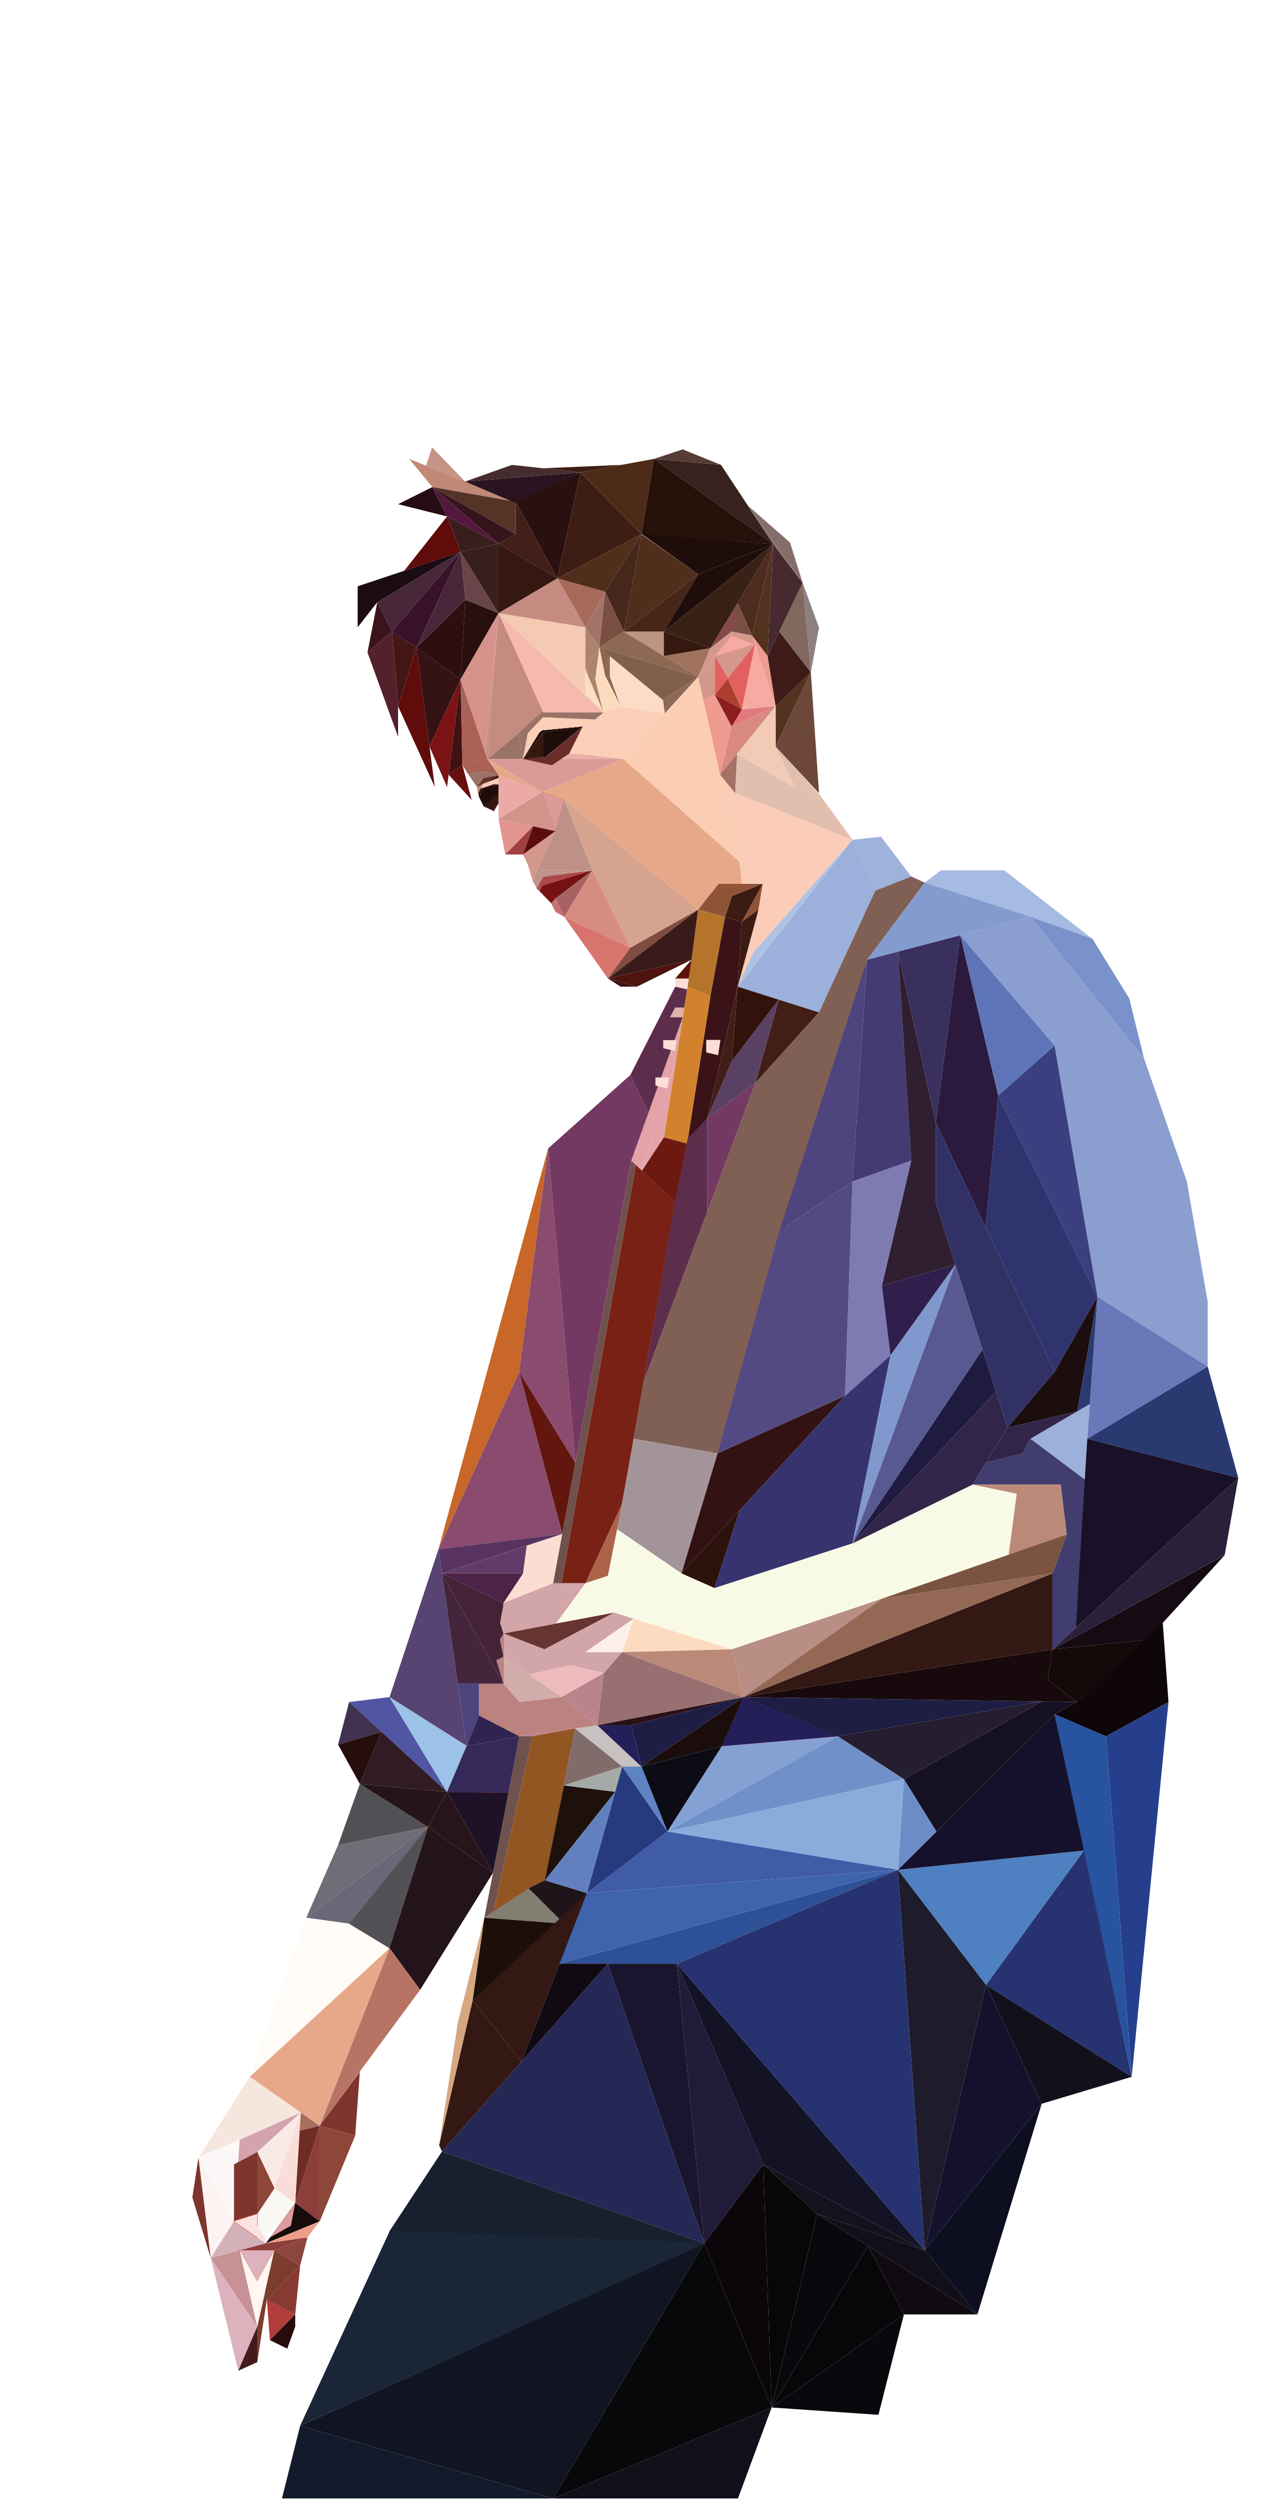 <?xml version="1.0" encoding="utf-8"?>
<!-- Generator: Adobe Illustrator 16.0.0, SVG Export Plug-In . SVG Version: 6.00 Build 0)  -->
<!DOCTYPE svg PUBLIC "-//W3C//DTD SVG 1.1//EN" "http://www.w3.org/Graphics/SVG/1.1/DTD/svg11.dtd">
<svg version="1.1" id="Guitarist" xmlns="http://www.w3.org/2000/svg" xmlns:xlink="http://www.w3.org/1999/xlink" x="0px" y="0px"
	 width="1568.79px" height="3061.42px" viewBox="0 0 1568.79 3061.42" enable-background="new 0 0 1568.79 3061.42"
	 xml:space="preserve">
<path fill="none" stroke="#301F31" stroke-miterlimit="10" d="M1568.79,3061.42"/>
<path fill="none" stroke="#301F31" stroke-miterlimit="10" d="M1568.79,3061.42"/>
<path fill="none" stroke="#301F31" stroke-miterlimit="10" d="M-119.771,3061.42"/>
<polygon fill="#5F0C0B" points="532.529,963.955 487.53,864.959 510.03,792.963 "/>
<path fill="none" stroke="#EE3D24" stroke-miterlimit="10" d="M487.53,864.959"/>
<polygon fill="#431715" points="487.53,864.959 480.032,773.464 510.03,792.963 "/>
<polygon fill="#54202C" points="487.53,864.959 487.53,902.458 450.033,798.963 480.032,773.464 "/>
<polygon fill="#3C131B" points="450.033,798.963 462.033,737.466 480.032,773.464 "/>
<polygon fill="#482738" points="462.033,737.466 564.027,675.969 480.032,773.464 "/>
<polygon fill="#39112B" points="564.027,675.969 510.03,792.963 480.032,773.464 "/>
<polygon fill="#1B0B13" points="564.027,675.969 438.034,717.967 438.034,768.214 462.033,737.466 "/>
<polygon fill="#5F0C0B" points="564.027,675.969 495.03,698.968 547.528,632.471 "/>
<polygon fill="#381E1D" points="564.027,675.969 610.525,665.72 547.528,632.471 "/>
<polygon fill="#260D13" points="547.528,632.471 487.53,617.472 529.529,596.473 "/>
<polygon fill="#C18878" points="529.529,596.473 501.03,561.975 631.524,614.472 "/>
<polygon fill="#54183E" points="529.529,596.473 547.528,632.471 610.525,665.72 "/>
<polygon fill="#553327" points="529.529,596.473 631.524,654.22 631.524,614.472 "/>
<polygon fill="#35151B" points="631.524,654.22 610.525,665.72 529.529,596.473 "/>
<polygon fill="#351314" points="510.03,792.963 564.027,831.961 526,914.329 "/>
<polygon fill="#7B1315" points="526,914.329 547.528,963.955 564.027,831.961 "/>
<polygon fill="#401211" points="549.421,948.816 566.277,936.956 564.027,831.961 "/>
<polygon fill="#2C0F0E" points="564.027,831.961 570.027,734.466 510.03,792.963 "/>
<polygon fill="#482738" points="570.027,734.466 564.027,675.969 510.03,792.963 "/>
<polygon fill="#2A0F0F" points="570.027,734.466 610.525,750.965 564.027,831.961 "/>
<polygon fill="#2A1420" points="569.63,589.688 711.021,578.475 631.127,615.936 "/>
<polygon fill="#2A110F" points="711.021,578.475 682.521,708.342 631.524,614.472 "/>
<polygon fill="#421F19" points="610.525,665.72 631.524,654.22 631.524,614.472 682.521,708.342 "/>
<polygon fill="#694549" points="610.525,750.965 564.027,675.969 570.027,734.466 "/>
<polygon fill="#381E1D" points="610.525,665.72 610.525,750.965 564.027,675.969 "/>
<polygon fill="#351811" points="610.525,750.965 682.521,708.342 610.525,665.72 "/>
<polygon fill="#3E1D15" points="682.521,708.342 785.521,654.22 711.021,578.475 "/>
<polygon fill="#4D2B18" points="711.021,578.475 801.015,561.975 785.521,654.22 "/>
<polygon fill="#502E1B" points="682.521,708.342 741.019,724.716 785.521,654.22 "/>
<polygon fill="#A66A58" points="682.521,708.342 717.021,768.214 741.019,724.716 "/>
<path fill="none" stroke="#EE3D24" stroke-miterlimit="10" d="M717.021,768.214"/>
<path fill="none" stroke="#EE3D24" stroke-miterlimit="10" d="M734.021,792.963"/>
<polygon fill="#AC836C" points="729.02,831.961 734.021,792.963 716.842,819.391 "/>
<polygon fill="#FDDDC3" points="716.729,851.405 716.842,819.391 738.993,872.46 "/>
<polygon fill="#AC836C" points="716.842,819.391 738.993,872.46 729.02,831.961 "/>
<polygon fill="#8D6853" points="734.021,792.963 741.019,827.336 759.993,864.959 747.007,828.961 747.007,803.336 "/>
<polygon fill="#A27468" points="734.021,792.963 741.019,724.716 717.021,768.214 "/>
<polygon fill="#F4CAB3" points="610.525,750.965 717.021,768.214 716.729,851.405 "/>
<polygon fill="#FDDCBE" points="738.993,872.46 759.993,864.959 741.019,827.336 734.021,792.963 729.02,831.961 "/>
<polygon fill="#FDDBC6" points="759.993,864.959 814.208,873.646 811.993,857.336 747.007,803.336 747.007,828.961 "/>
<polygon fill="#AC836C" points="716.842,819.391 717.021,768.214 734.021,792.963 "/>
<path fill="none" stroke="#EE3D24" stroke-miterlimit="10" d="M738.993,872.46"/>
<polygon fill="#825F4C" points="734.021,792.963 811.993,857.336 854.993,828.961 "/>
<polygon fill="#45271C" points="741.019,724.716 763.993,773.464 785.521,654.22 "/>
<polygon fill="#38221D" points="801.015,561.975 882.993,569.336 946.993,666.336 "/>
<polygon fill="#573D35" points="801.015,561.975 835.993,550.336 882.993,569.336 "/>
<polygon fill="#452C2F" points="569.63,589.688 626.993,569.336 711.021,578.475 "/>
<polygon fill="#3E1D15" points="711.021,578.475 665.194,573.491 760.865,569.336 "/>
<polygon fill="#26110B" points="785.521,654.22 946.993,666.336 801.015,561.975 "/>
<polygon fill="#856E6A" points="916.444,619.714 967.555,664.433 982.993,713.842 "/>
<polygon fill="#1F0D0B" points="946.993,666.336 854.993,703.336 785.521,653.686 "/>
<polygon fill="#502E1B" points="854.993,703.336 763.993,773.464 785.521,654.22 "/>
<polygon fill="#794F43" points="734.021,792.963 763.993,773.464 741.019,724.716 "/>
<polygon fill="#8D6853" points="763.993,773.464 854.993,828.961 734.021,792.963 "/>
<polygon fill="#A1725C" points="854.993,828.961 869.993,793.713 812.976,803.336 "/>
<polygon fill="#8D6853" points="811.993,857.336 814.208,873.646 854.993,828.961 "/>
<polygon fill="#B99582" points="812.976,803.336 812.976,773.464 763.993,773.464 "/>
<polygon fill="#35180F" points="812.976,773.464 869.993,793.713 812.976,803.336 "/>
<polygon fill="#472617" points="812.976,773.464 854.993,703.336 763.993,773.464 "/>
<polygon fill="#1F0D0B" points="812.976,773.464 946.993,666.336 854.993,703.336 "/>
<polygon fill="#392115" points="869.993,793.713 946.993,666.336 812.976,773.464 "/>
<polygon fill="#844948" points="869.993,793.713 895.993,773.464 905.808,734.466 "/>
<polygon fill="#4D2B1F" points="946.993,666.336 920.993,778.336 903.429,738.4 "/>
<polygon fill="#794E45" points="895.993,773.464 920.993,778.336 903.429,738.4 "/>
<polygon fill="#53321F" points="920.993,778.336 939.993,803.336 946.993,666.336 "/>
<path fill="none" stroke="#EE3D24" stroke-miterlimit="10" d="M982.993,713.842"/>
<polygon fill="#472A2F" points="939.993,803.336 982.993,713.842 946.993,666.336 "/>
<polygon fill="#3E1B19" points="939.993,803.336 949.87,864.959 992.993,823.336 954.347,773.464 "/>
<path fill="none" stroke="#EE3D24" stroke-miterlimit="10" d="M973.67,963.955"/>
<path fill="none" stroke="#EE3D24" stroke-miterlimit="10" d="M949.87,914.329"/>
<path fill="none" stroke="#EE3D24" stroke-miterlimit="10" d="M1002.993,971.336"/>
<polygon fill="#53321F" points="992.993,823.336 949.87,864.959 949.87,914.329 "/>
<polygon fill="#82685D" points="992.993,823.336 954.347,773.464 982.993,713.842 "/>
<polygon fill="none" points="982.993,713.842 998.326,758.368 992.993,823.336 "/>
<polygon fill="#C49488" points="521.788,570.325 529.132,547.802 569.63,589.688 "/>
<polygon fill="#8D8082" points="982.993,713.842 1002.993,768.589 992.993,823.336 "/>
<polygon fill="#68100D" points="549.421,948.816 577.66,979.669 566.277,936.956 "/>
<polygon fill="#AA6156" points="566.277,936.956 597.026,929.454 564.027,831.961 "/>
<polygon fill="#D6938B" points="564.027,831.961 610.525,750.965 594.896,923.162 "/>
<polygon fill="#F5BAAD" points="663.208,872.46 738.993,872.46 610.525,750.965 "/>
<polygon fill="#C58B81" points="610.525,750.965 682.521,708.342 717.021,768.214 "/>
<polygon fill="#4F1611" points="590.585,965.037 610.525,960.576 604.302,960.296 "/>
<polygon fill="#AA6156" points="610.491,949.162 597.026,929.454 565.66,936.956 "/>
<path fill="none" stroke="#C92827" stroke-miterlimit="10" d="M598.337,929.454"/>
<polygon fill="#997466" points="597.026,929.454 640.524,929.454 634.698,897.958 "/>
<polygon fill="#C58B81" points="597.026,929.454 665.194,872.46 610.525,750.965 "/>
<polygon fill="#FBCEB4" points="854.993,828.961 905.808,1055.449 763.271,929.454 "/>
<polygon fill="#35180F" points="665.194,897.336 665.194,929.454 640.524,929.454 "/>
<polygon fill="#1F0D0B" points="665.194,897.336 713.841,889.505 665.194,929.454 "/>
<polygon fill="#EAAFA5" points="708.995,923.162 763.271,929.454 687.513,929.454 "/>
<polygon fill="#FBCFB8" points="708.995,923.162 713.841,889.505 738.993,872.46 759.993,864.959 814.208,873.646 763.271,929.454 
	"/>
<polygon fill="none" points="665.194,881.052 665.194,897.336 708.819,892.301 729.02,881.052 "/>
<polygon fill="#D5988D" points="854.993,828.961 895.993,778.336 875.493,803.648 875.493,850.929 861.583,858.336 "/>
<line fill="none" stroke="#C92827" stroke-miterlimit="10" x1="895.993" y1="889.645" x2="908.493" y2="868.833"/>
<path fill="none" stroke="#C92827" stroke-miterlimit="10" d="M875.493,850.929"/>
<path fill="none" stroke="#C92827" stroke-miterlimit="10" d="M925.212,788.4"/>
<path fill="none" stroke="#C92827" stroke-miterlimit="10" d="M875.493,850.929"/>
<path fill="none" stroke="#C92827" stroke-miterlimit="10" d="M908.493,868.833"/>
<polygon fill="#EF9B90" points="861.583,858.336 875.493,850.929 895.993,889.645 881.884,948.816 "/>
<polygon fill="#AB3E2E" points="875.493,850.929 891.375,830.955 908.493,868.833 "/>
<polygon fill="#8A1E1C" points="875.493,850.929 895.993,889.645 908.493,868.833 "/>
<polyline fill="#E36060" points="875.493,803.648 895.993,778.336 920.993,778.336 924.603,789.165 875.493,850.929 "/>
<polygon fill="#D5988D" points="891.993,831.961 924.603,789.165 875.493,803.648 "/>
<polygon fill="#F7AAA1" points="924.603,789.165 949.87,864.959 908.493,868.833 "/>
<polygon fill="#E27880" points="895.993,889.645 949.87,864.959 908.493,868.833 "/>
<polygon fill="#D88A80" points="881.884,948.816 949.87,864.959 895.993,889.645 "/>
<polygon fill="#FBCDB8" points="905.808,1055.449 908.493,1082.448 933.993,1082.448 919.9,1169.444 1044.004,1028.45 
	900.353,971.336 881.884,948.816 "/>
<polygon fill="none" stroke="#C92827" stroke-miterlimit="10" points="663.772,969.954 680.148,1017.952 691.107,979.669 "/>
<polygon fill="#E2958F" points="610.525,1002.952 618.775,1046.45 652.859,1011.952 "/>
<polygon fill="#D2938A" points="610.525,1002.952 663.772,969.954 680.148,1017.952 652.859,1011.952 "/>
<polygon fill="#A04140" points="618.775,1046.45 640.524,1046.45 652.859,1011.952 "/>
<polygon fill="#5B0C0C" points="640.524,1046.45 680.148,1017.952 652.859,1011.952 "/>
<polygon fill="#E7A889" points="663.772,969.954 763.271,929.454 905.808,1055.449 908.493,1082.448 879.984,1082.448 
	854.993,1113.946 691.107,979.669 "/>
<polygon fill="#D3978D" points="640.524,1046.45 646.523,1059.13 652.226,1078.476 680.148,1017.952 "/>
<polygon fill="#741113" points="725.521,1065.949 680.148,1100.448 660.337,1082.448 "/>
<polygon fill="#A76364" points="680.148,1100.448 691.107,1122.946 725.521,1065.949 "/>
<polygon fill="#D8736E" points="691.107,1122.946 744.507,1198.336 771.993,1160.641 "/>
<polygon fill="#D78C80" points="725.521,1065.949 771.993,1160.641 691.107,1122.946 "/>
<polygon fill="#BD9188" points="725.521,1065.949 691.107,979.669 680.148,1017.952 652.226,1078.476 663.772,1065.949 "/>
<polygon fill="#D6A38E" points="771.993,1160.641 854.993,1113.946 691.107,979.669 725.521,1065.949 "/>
<polygon fill="#804C3F" points="744.507,1198.336 854.993,1113.946 771.993,1160.641 "/>
<polygon fill="#4E150F" points="744.507,1198.336 779.991,1208.336 846.993,1175.336 "/>
<polygon fill="#3A1B19" points="744.507,1198.336 854.993,1113.946 846.993,1175.336 "/>
<polygon fill="#9EB2DB" points="1044.004,1028.45 1078.993,1024.701 1115.993,1073.449 1071.993,1090.698 "/>
<path fill="none" stroke="#C92827" stroke-miterlimit="10" d="M235.544,329.65"/>
<polygon fill="#8F5438" points="854.993,1113.946 879.984,1082.448 933.993,1082.448 "/>
<polygon fill="#FBCDB8" points="927.648,1160.641 903.429,1208.336 908.493,1128.945 928.891,1113.946 "/>
<polygon fill="#8F5438" points="933.993,1082.448 928.891,1113.946 908.493,1128.945 "/>
<polygon fill="#8F5438" points="854.993,1113.946 887.9,1123.172 901.481,1082.448 "/>
<polygon fill="#B5742A" points="846.993,1175.336 842.005,1208.336 869.993,1220.44 887.9,1123.172 854.993,1113.946 "/>
<polygon fill="#3B1217" points="869.993,1220.44 841.484,1400.432 866.257,1369.282 903.429,1208.336 908.493,1128.945 
	887.9,1123.172 "/>
<polygon fill="#D2822C" points="842.005,1208.336 813.015,1392.932 841.484,1400.432 869.993,1220.44 "/>
<polygon fill="#E4A3A9" points="813.015,1392.932 786.132,1433.43 827.858,1298.413 "/>
<polygon fill="#E4A3A9" points="786.132,1433.43 773.05,1421.431 836.122,1245.8 827.858,1298.413 "/>
<polyline fill="#792115" points="687.733,1938.903 717.021,1938.903 762.019,1841.408 826.921,1472.427 778.773,1426.68 "/>
<polygon fill="#6D1910" points="826.921,1472.427 786.132,1433.815 813.015,1392.932 841.484,1400.432 "/>
<polygon fill="#AD634A" points="717.021,1938.903 744.507,1929.901 762.019,1841.408 "/>
<polygon fill="#FCDFD6" points="843.517,1198.336 826.921,1198.336 826.921,1208.336 841.484,1211.65 "/>
<polygon fill="#E1B1A7" points="837.983,1233.938 826.921,1233.938 820.515,1245.8 836.122,1245.8 "/>
<polygon fill="#5C130B" points="846.993,1175.336 826.921,1198.336 843.517,1198.336 "/>
<polygon fill="#9BB0DA" points="903.429,1208.336 1002.993,1239.869 1071.993,1090.698 1044.004,1028.45 "/>
<polygon fill="#421E16" points="1002.993,1239.869 925.212,1326.185 953.694,1224.255 "/>
<polygon fill="#33120E" points="903.429,1208.336 895.993,1299.937 953.694,1224.255 "/>
<polygon fill="#594164" points="866.257,1369.282 925.212,1326.185 953.694,1224.255 895.993,1299.937 "/>
<polyline fill="#805F55" points="878.788,1779.911 775.987,1761.995 788.484,1690.945 925.212,1326.185 1002.993,1239.869 
	1071.993,1090.698 1115.993,1073.449 1132.499,1080.949 1062.003,1175.336 "/>
<polyline fill="#A5BBE1" points="1132.499,1080.949 1151.999,1065.949 1229.995,1065.949 1337.989,1149.943 "/>
<polygon fill="#7A92CA" points="1337.989,1149.943 1382.987,1222.829 1400.986,1296.056 1262.104,1122.946 "/>
<polygon fill="#849BCF" points="1062.003,1175.336 1262.104,1122.946 1132.499,1080.949 "/>
<polygon fill="#4E447E" points="954.347,1507.881 1044.004,1446.928 1062.003,1175.336 "/>
<polygon fill="#443B72" points="1044.004,1446.928 1115.993,1421.431 1099.642,1165.481 1062.003,1175.336 "/>
<polygon fill="#301F31" points="1099.642,1165.481 1145.999,1374.933 1145.999,1472.427 1169.997,1548.923 1079.999,1574.422 
	1115.993,1421.431 "/>
<polygon fill="#8B9ED0" points="1400.986,1296.056 1453.483,1446.928 1478.981,1593.921 1478.981,1673.417 1343.989,1587.921 
	1291.491,1280.437 1176.009,1145.487 1262.104,1122.946 "/>
<polygon fill="#39305D" points="1099.642,1165.481 1145.999,1374.933 1176.009,1145.487 "/>
<polygon fill="#2B1A3D" points="1145.999,1374.933 1207.004,1502.917 1222.495,1341.608 1176.009,1145.487 "/>
<polygon fill="#3B3F7F" points="1222.495,1341.608 1343.989,1587.921 1291.491,1280.437 "/>
<polygon fill="#5D75B8" points="1222.495,1341.608 1291.491,1280.437 1176.009,1145.487 "/>
<polygon fill="#30346E" points="1207.004,1502.917 1222.495,1341.608 1343.989,1587.921 1291.491,1680.167 "/>
<polygon fill="#313165" points="1169.997,1548.923 1233.749,1748.413 1291.491,1680.167 1145.999,1374.933 1145.999,1472.427 "/>
<polygon fill="#7E7BB3" points="1044.004,1446.928 1035.005,1709.414 1090.502,1659.917 1079.999,1574.422 1115.993,1421.431 "/>
<polygon fill="#544A83" points="878.788,1779.911 1034.938,1709.414 1044.004,1446.928 954.347,1507.881 "/>
<polygon fill="#301F4C" points="1169.997,1548.923 1079.999,1574.422 1090.502,1659.917 "/>
<polygon fill="#A39499" points="878.788,1779.911 834.539,1926.904 755.794,1872.861 775.987,1761.995 "/>
<polygon fill="#331213" points="834.539,1926.904 1035.005,1709.414 878.788,1779.911 "/>
<polygon fill="#2D110C" points="834.539,1926.904 874.989,1944.903 905.808,1849.583 "/>
<polygon fill="#37336E" points="1090.502,1659.917 1044.004,1890.156 874.989,1944.903 905.808,1849.583 1035.005,1709.414 "/>
<polygon fill="#8098CD" points="1169.997,1548.923 1044.004,1890.156 1090.502,1659.917 "/>
<polygon fill="#595991" points="1169.997,1548.923 1203.222,1652.887 1044.004,1890.156 "/>
<polygon fill="#1C0D0F" points="1343.989,1587.921 1319.274,1728.506 1233.749,1748.413 1291.491,1680.167 "/>
<polygon fill="#423D6F" points="1190.997,1818.159 1298.991,1818.159 1306.367,1879.327 1288.87,1926.904 1288.87,2019.899 
	1317.405,1993.573 1322.786,1914.904 1328.68,1812.027 1262.104,1761.995 1252.493,1779.911 1207.495,1791.243 "/>
<polygon fill="#312549" points="1262.104,1761.995 1319.274,1728.506 1233.749,1748.413 1207.495,1791.243 1252.493,1779.911 "/>
<polygon fill="#2A3A71" points="1478.981,1673.417 1516.48,1809.91 1331.546,1761.995 "/>
<polygon fill="#6A78B9" points="1331.546,1761.995 1343.989,1587.921 1478.981,1673.417 "/>
<polygon fill="#9CB0DA" points="1331.546,1761.995 1328.68,1812.027 1262.104,1761.995 1334.581,1719.539 "/>
<polygon fill="#2A3A71" points="1334.581,1719.539 1319.274,1728.506 1343.989,1587.921 "/>
<polygon fill="#181127" points="1516.48,1809.91 1317.405,1993.573 1331.546,1761.995 "/>
<line fill="#2A2039" x1="1288.87" y1="2019.899" x2="1516.48" y2="1809.908"/>
<polyline fill="#2A2039" points="1516.48,1809.908 1499.818,1904.403 1288.87,2019.899 "/>
<polygon fill="#160B13" points="1499.981,1904.404 1405.265,2007.899 1288.87,2019.899 "/>
<polygon fill="#15090A" points="1288.87,2019.899 1283.242,2057.396 1318.49,2084.396 1405.265,2007.899 "/>
<polygon fill="#0F0609" points="1424.013,1987.413 1430.984,2084.396 1354.488,2126.394 1291.491,2099.395 1318.49,2084.396 "/>
<polygon fill="#BB8978" points="1306.367,1879.327 1234.966,1905.657 1244.994,1829.407 1190.997,1818.159 1298.991,1818.159 "/>
<polygon fill="#F9FAE6" points="1234.966,1905.657 895.993,2019.899 752.181,1974.9 680.789,1988.32 717.021,1938.903 
	744.507,1929.901 755.794,1872.861 834.539,1926.904 874.989,1944.903 1044.004,1890.156 1190.997,1818.159 1244.994,1829.407 "/>
<path fill="none" stroke="#EE4523" stroke-miterlimit="10" d="M717.021,1938.903"/>
<path fill="none" stroke="#EE4523" stroke-miterlimit="10" d="M677.44,1938.903"/>
<polygon fill="#673531" points="616.525,2000.399 666.772,2019.899 752.181,1974.9 "/>
<polygon fill="#FCDDD2" points="616.525,1963.158 640.524,1926.904 645.023,1892.903 688.603,1878.491 677.44,1938.903 "/>
<polygon fill="#D2A5A8" points="616.525,2000.399 616.525,2028.897 647.78,2050.623 699.021,2039.397 739.52,2048.98 
	762.019,2023.273 717.021,2023.273 775.987,1982.35 752.181,1974.9 666.772,2019.899 "/>
<polygon fill="#D1ACAB" points="616.525,2028.897 616.525,2061.896 636.024,2084.396 687.733,2078.396 "/>
<polygon fill="#EDBABE" points="647.78,2050.623 699.021,2039.397 739.52,2048.98 687.733,2078.396 "/>
<polygon fill="#BA848A" points="739.52,2048.98 731.55,2112.894 687.733,2078.396 "/>
<polygon fill="#BC827F" points="616.525,2061.896 586.526,2061.896 586.526,2100.895 636.024,2126.394 731.55,2112.894 
	687.733,2078.396 636.024,2084.396 "/>
<polygon fill="#997071" points="731.55,2112.894 739.52,2048.98 762.019,2023.273 910.302,2078.396 "/>
<polygon fill="#FDF0E9" points="717.021,2023.273 775.987,1982.35 762.019,2023.273 "/>
<polygon fill="#FDDBC1" points="762.019,2023.273 895.993,2019.899 775.987,1982.35 "/>
<polygon fill="#BB8978" points="895.993,2019.899 910.302,2078.396 762.019,2023.273 "/>
<polygon fill="#B98E85" points="1079.896,1957.92 895.993,2019.899 910.302,2078.396 "/>
<polyline fill="#5D2D4C" points="837.983,1233.938 841.484,1211.65 826.921,1208.336 771.993,1316.435 794.13,1362.73 
	836.122,1245.8 820.515,1245.8 826.921,1233.938 "/>
<polygon fill="#743962" points="771.993,1316.435 671.272,1406.43 704.673,1791.508 773.05,1421.431 794.13,1362.73 "/>
<polygon fill="#C96728" points="671.272,1406.43 537.028,1897.243 635.817,1680.167 "/>
<polygon fill="#8A4B6E" points="635.817,1680.167 704.673,1791.508 671.272,1406.43 "/>
<polygon fill="#62160E" points="635.817,1680.167 704.673,1791.508 688.603,1878.491 "/>
<polygon fill="#8A4B6E" points="537.028,1897.243 688.603,1878.491 635.817,1680.167 "/>
<polygon fill="#BA848A" points="636.024,2126.394 785.521,2163.42 731.55,2112.894 "/>
<polygon fill="#2A1017" points="773.05,2112.894 910.302,2078.396 731.55,2112.894 "/>
<polygon fill="#180A0C" points="910.302,2078.396 1318.49,2084.396 1283.242,2057.396 1288.87,2019.899 "/>
<polygon fill="#263F8C" points="1430.984,2084.396 1385.987,2543.001 1354.488,2126.394 "/>
<polygon fill="#28539F" points="1291.491,2099.395 1385.987,2543.001 1354.488,2126.394 "/>
<polygon fill="#273370" points="1385.987,2543.37 1207.495,2430.876 1327.495,2266.27 "/>
<polygon fill="#4F80C1" points="1207.495,2430.876 1099.642,2289.885 1327.495,2266.27 "/>
<polygon fill="#15112C" points="1291.491,2099.395 1099.642,2289.885 1327.495,2266.27 "/>
<polygon fill="#151123" points="1318.49,2084.396 1291.491,2099.395 1146.787,2243.073 1107.001,2178.89 1275.743,2083.768 "/>
<polygon fill="#251E30" points="1107.001,2178.89 1026.005,2126.394 1275.743,2083.768 "/>
<polygon fill="none" stroke="#EE4523" stroke-miterlimit="10" points="1026.005,2126.394 884.19,2138.392 910.302,2078.396 "/>
<polygon fill="#1E1D44" points="1026.005,2126.394 1275.743,2083.768 910.302,2078.396 "/>
<polygon fill="#1B0D0B" points="884.19,2138.392 785.521,2163.42 910.302,2078.396 "/>
<polygon fill="#1E1D44" points="785.521,2163.42 773.05,2112.894 910.302,2078.396 "/>
<polygon fill="#574472" points="537.028,1897.243 477.032,2078.396 571.527,2138.156 "/>
<polygon fill="#593360" points="537.028,1897.243 688.603,1878.491 541.276,1926.904 "/>
<polygon fill="#613C68" points="541.276,1926.904 645.023,1892.903 640.524,1926.904 "/>
<polygon fill="#4F2347" points="640.524,1926.904 616.525,1963.158 541.276,1926.904 "/>
<polygon fill="#452337" points="616.525,1963.158 616.525,2061.896 541.276,1926.904 "/>
<polygon fill="#44253C" points="616.525,2061.896 560.606,2061.896 541.276,1926.904 "/>
<polygon fill="#4D437E" points="586.526,2061.896 586.526,2100.895 571.527,2138.156 560.606,2061.896 "/>
<polygon fill="#6F514D" points="636.024,2126.394 593.149,2348.572 604.15,2341.28 652.13,2126.394 "/>
<polygon fill="#925623" points="704.081,2116.775 666.772,2310.883 604.15,2341.28 652.13,2126.394 "/>
<polygon fill="#1E100B" points="753.397,2194.341 690.678,2186.514 667.421,2302.758 "/>
<polygon fill="#806C6B" points="690.678,2186.514 704.081,2116.775 762.019,2163.42 "/>
<polygon fill="#A4AAA8" points="762.019,2163.42 753.397,2194.341 690.678,2186.514 "/>
<polygon fill="#C8C1C1" points="731.55,2112.894 785.521,2163.42 762.019,2163.42 704.081,2116.775 "/>
<polygon fill="#263A7D" points="718.813,2318.383 817.291,2243.073 762.019,2163.42 "/>
<polygon fill="#0B0C16" points="817.291,2243.073 884.19,2138.392 785.521,2163.42 "/>
<polygon fill="#5E83C2" points="785.521,2163.42 762.019,2163.42 817.291,2243.073 "/>
<polygon fill="#85A0D2" points="817.291,2243.073 1026.005,2126.394 884.19,2138.392 "/>
<polygon fill="#7090C9" points="817.291,2243.073 1107.001,2178.89 1026.005,2126.394 "/>
<polygon fill="#6B8CC7" points="1107.001,2178.89 1099.642,2289.885 1146.787,2243.073 "/>
<polygon fill="#88ADDB" points="817.291,2243.073 1099.642,2289.885 1107.001,2178.89 "/>
<polygon fill="#405BA8" points="817.291,2243.073 718.813,2318.383 1099.642,2289.885 "/>
<polygon fill="#3F63AD" points="718.813,2318.383 685.202,2404.82 1099.642,2289.885 "/>
<polygon fill="#2D5097" points="685.202,2404.82 829.007,2404.82 1099.642,2289.885 "/>
<polygon fill="#D7A77F" points="593.149,2348.572 560.606,2477.373 537.813,2627.258 578.901,2449.631 "/>
<polygon fill="#837E72" points="593.149,2348.572 690.678,2355.879 647.544,2312.516 "/>
<polygon fill="#1F1419" points="690.678,2355.879 718.813,2318.383 667.421,2302.758 647.544,2312.516 "/>
<polygon fill="#0D0910" points="690.678,2355.879 685.202,2404.82 718.813,2318.383 "/>
<polygon fill="#110A13" points="744.507,2404.82 638.55,2524.796 685.202,2404.82 "/>
<polygon fill="#1D0F08" points="593.149,2348.572 578.901,2449.631 690.678,2355.879 "/>
<polygon fill="#341813" points="718.813,2318.383 578.901,2449.631 638.55,2524.796 "/>
<polygon fill="#341813" points="578.901,2449.631 537.813,2627.258 541.276,2634.865 638.55,2524.796 "/>
<polygon fill="#17212D" points="541.276,2634.865 477.032,2732.36 862.513,2747.359 "/>
<polygon fill="#2F244F" points="571.527,2138.156 636.024,2126.394 586.526,2100.895 "/>
<polygon fill="none" stroke="#EE4523" stroke-miterlimit="10" points="571.527,2138.156 547.528,2194.64 622.64,2195.754 "/>
<polygon fill="#352959" points="622.64,2195.754 636.024,2126.394 571.527,2138.156 "/>
<polygon fill="#1F1127" points="547.528,2194.64 603.776,2293.506 622.64,2195.754 "/>
<polygon fill="#5055A4" points="477.032,2078.396 427.534,2084.396 547.528,2194.64 "/>
<polygon fill="#9CC3E7" points="547.528,2194.64 571.527,2138.156 477.032,2078.396 "/>
<polygon fill="#403350" points="427.534,2084.396 414.035,2136.518 467.275,2120.908 "/>
<polygon fill="#260E0D" points="414.035,2136.518 440.655,2184.733 467.275,2120.908 "/>
<polygon fill="#515155" points="440.655,2184.733 414.035,2259.51 524.28,2237.482 "/>
<polygon fill="#311C23" points="440.655,2184.733 547.528,2194.64 467.275,2120.908 "/>
<polygon fill="#281519" points="547.528,2194.64 603.776,2293.506 524.28,2237.482 "/>
<polygon fill="#251518" points="524.28,2237.482 547.528,2194.64 440.655,2184.733 "/>
<polygon fill="#706D76" points="414.035,2259.51 375.037,2348.572 524.28,2237.482 "/>
<polygon fill="none" stroke="#EE4523" stroke-miterlimit="10" points="524.28,2237.482 477.032,2385.878 427.534,2355.879 "/>
<polygon fill="#696879" points="375.037,2348.572 427.534,2355.879 524.28,2237.482 "/>
<polygon fill="#FFFBF6" points="375.037,2348.572 306.041,2543.37 477.032,2385.878 427.534,2355.879 "/>
<polygon fill="none" points="306.041,2543.37 391.536,2603.366 477.032,2385.878 306.041,2543.37 "/>
<polygon fill="#23141B" points="477.032,2385.878 514.53,2436.875 603.776,2293.506 524.28,2237.482 "/>
<polygon fill="#B77364" points="391.536,2603.366 477.032,2385.878 514.53,2436.875 "/>
<polygon fill="#7E352E" points="391.536,2603.366 440.655,2537.371 435.034,2615.366 "/>
<polygon fill="#8C4738" points="435.034,2615.366 391.536,2720.36 391.536,2603.366 "/>
<polygon fill="#6E2C22" points="391.536,2603.366 366.373,2609.497 361.538,2697.861 "/>
<polygon fill="#A66E5C" points="366.373,2609.497 368.426,2587.148 391.536,2603.366 "/>
<polygon fill="#8C3E3A" points="391.536,2603.366 391.536,2720.36 361.538,2697.861 "/>
<polygon fill="#F5E7DE" points="306.041,2543.37 243.044,2642.364 368.426,2587.148 "/>
<polygon fill="#FCF8F7" points="243.044,2642.364 286.542,2720.36 293.607,2620.369 "/>
<polygon fill="#D3A3AF" points="293.607,2620.369 291.662,2647.896 315.04,2635.491 "/>
<polygon fill="none" stroke="#EE4523" stroke-miterlimit="10" points="315.04,2635.491 315.04,2711.36 336.039,2679.862 "/>
<polygon fill="#D3A3AF" points="315.04,2635.491 368.426,2587.148 293.607,2620.369 "/>
<polygon fill="#F9F8F3" points="315.04,2711.36 315.04,2729.359 325.54,2741.359 361.538,2697.861 336.039,2679.862 "/>
<polygon fill="#F8EAE5" points="336.039,2679.862 368.426,2587.148 315.04,2635.491 "/>
<polygon fill="#FADCD9" points="336.039,2679.862 361.538,2697.861 368.426,2587.148 "/>
<polygon fill="#FDF3F3" points="243.044,2642.364 258.043,2765.358 286.542,2720.36 "/>
<polygon fill="#D2B1B8" points="258.043,2765.358 325.54,2747.359 286.542,2720.36 "/>
<polygon fill="#7E352E" points="286.542,2720.36 315.04,2711.36 315.04,2635.491 286.542,2650.613 "/>
<polygon fill="none" stroke="#EE4523" stroke-miterlimit="10" points="315.04,2711.36 315.04,2740.09 286.542,2720.36 "/>
<polygon fill="#FCE3E2" points="325.54,2741.359 315.04,2725.725 315.04,2711.36 286.542,2720.36 325.54,2747.359 "/>
<polygon fill="#DEB2BD" points="258.043,2765.358 291.792,2903.356 315.04,2849.359 "/>
<polygon fill="#C89196" points="315.04,2849.359 293.607,2755.875 258.043,2765.358 "/>
<polygon fill="#441A1D" points="291.792,2903.356 315.04,2892.856 315.04,2849.359 "/>
<polygon fill="#7E3D2C" points="315.04,2892.856 336.039,2755.875 315.04,2849.359 "/>
<polygon fill="none" stroke="#ED3624" stroke-miterlimit="10" points="336.039,2755.875 293.607,2755.875 314.823,2793.861 "/>
<polygon fill="#FFF7F0" points="293.607,2755.875 315.04,2849.359 336.039,2755.875 314.823,2793.861 "/>
<polygon fill="#B13C39" points="326.772,2816.319 330.573,2865.857 361.538,2834.357 "/>
<polygon fill="#250D0E" points="330.573,2865.857 351.788,2876.357 361.538,2849.359 361.538,2834.357 "/>
<polygon fill="#863A32" points="361.538,2834.357 367.538,2774.868 326.772,2816.319 "/>
<polygon fill="#7E3D2C" points="326.772,2816.319 324.466,2807.396 336.039,2755.875 367.538,2774.868 "/>
<polygon fill="#8B463F" points="367.538,2774.868 376.537,2740.09 336.039,2755.875 "/>
<polygon fill="#180B0B" points="361.538,2697.861 391.536,2720.36 325.54,2747.359 "/>
<polygon fill="#DD9B9D" points="361.538,2697.861 356.288,2725.725 330.827,2740.09 "/>
<polygon fill="#EC9E88" points="391.536,2720.36 376.537,2740.09 325.54,2747.359 "/>
<polygon fill="#8C3E3A" points="325.54,2747.359 293.607,2755.875 336.039,2755.875 376.537,2740.09 "/>
<polygon fill="#252855" points="862.513,2747.359 744.507,2404.82 541.276,2634.865 "/>
<polygon fill="#19152E" points="862.513,2747.359 829.007,2404.82 744.507,2404.82 "/>
<polygon fill="#211B39" points="862.513,2747.359 934.772,2650.613 829.007,2404.82 "/>
<polygon fill="#141225" points="934.772,2650.613 1132.499,2755.875 829.007,2404.82 "/>
<polygon fill="#273370" points="1132.499,2755.875 1099.642,2289.885 829.007,2404.82 "/>
<polygon fill="#1D1B2C" points="1132.499,2755.875 1207.495,2430.876 1099.642,2289.885 "/>
<polygon fill="#13112C" points="1132.499,2755.875 1275.743,2576.369 1207.495,2430.876 "/>
<polygon fill="#12101B" points="1275.743,2576.369 1385.987,2543.37 1207.495,2430.876 "/>
<polygon fill="#0D0E20" points="1275.743,2576.369 1196.995,2834.357 1132.499,2755.875 "/>
<polygon fill="#13131E" points="934.772,2650.613 1000.499,2711.36 1132.499,2755.875 "/>
<polygon fill="#100F1A" points="1000.499,2711.36 1196.995,2834.357 1132.499,2755.875 "/>
<polygon fill="#110B11" points="1196.995,2834.357 1107.001,2834.357 1062.854,2750.392 "/>
<polygon fill="#0A080D" points="1107.001,2834.357 1075.791,2957.354 945.001,2948.355 "/>
<polygon fill="#070609" points="1062.854,2750.392 945.001,2948.355 1107.001,2834.357 "/>
<polygon fill="#0A0609" points="862.513,2747.359 945.001,2948.355 934.772,2650.613 "/>
<polygon fill="#080606" points="934.772,2650.613 1000.499,2711.36 945.001,2948.355 "/>
<polygon fill="#0A080D" points="1000.499,2711.36 1062.854,2750.392 945.001,2948.355 "/>
<polygon fill="#1A2638" points="477.349,2732.002 367.538,2970.853 863.944,2747.023 "/>
<polygon fill="#101521" points="862.513,2747.359 677.44,3059.756 367.538,2970.853 "/>
<polygon fill="#131A2B" points="367.538,2970.853 345.3,3059.756 677.44,3059.756 "/>
<polygon fill="#080709" points="945.001,2948.355 677.44,3059.756 862.513,2747.359 "/>
<polygon fill="#10101A" points="945.001,2948.355 903.757,3059.756 677.44,3059.756 "/>
<polygon fill="#997466" points="592.993,945.336 574.229,948.816 591.921,952.745 "/>
<polygon fill="#E36060" points="908.493,868.833 891.375,830.955 924.603,789.165 "/>
<polygon fill="#D5988D" points="895.993,773.464 920.993,778.336 895.993,778.336 854.993,828.961 869.993,793.713 "/>
<polygon fill="#F7AAA1" points="875.493,803.648 924.603,789.165 895.993,778.336 "/>
<polygon fill="#D5988D" points="895.993,778.336 920.993,778.336 924.603,789.165 "/>
<polygon fill="#EF9B90" points="920.993,778.336 939.993,803.336 949.87,864.959 "/>
<line fill="#D5988D" x1="874.989" y1="804.271" x2="891.993" y2="831.961"/>
<polygon fill="#D99B96" points="663.772,969.954 691.107,979.669 680.148,1017.952 "/>
<polygon fill="#3A1513" points="744.507,1198.336 759.993,1208.336 779.991,1208.336 "/>
<polygon fill="#3C1B12" points="908.493,1128.945 887.9,1123.172 896.495,1097.399 933.993,1082.448 "/>
<polygon fill="#3C1B12" points="903.429,1208.336 928.891,1113.946 908.493,1128.945 "/>
<polygon fill="#352959" points="547.528,2194.64 571.527,2138.156 622.64,2195.754 "/>
<polygon fill="#515155" points="427.534,2355.879 524.28,2237.482 477.032,2385.878 "/>
<polygon fill="#7E352E" points="243.044,2642.364 235.544,2691.112 258.043,2765.358 "/>
<polygon fill="#8C4738" points="315.04,2635.491 315.04,2711.36 336.039,2679.862 "/>
<polygon fill="#DEB2BD" points="293.607,2755.875 336.039,2755.875 314.823,2793.861 "/>
<polygon fill="#B0C2E4" points="903.429,1208.336 922.932,1166 1044.004,1028.45 "/>
<polygon fill="#1F1B40" points="1044.004,1890.156 1203.222,1652.887 1219.714,1704.496 "/>
<polygon fill="#BC827F" points="616.525,2061.896 607.66,2033.002 616.525,2028.897 "/>
<polygon fill="#BC827F" points="616.525,2028.897 612.093,2007.899 616.525,2000.399 "/>
<polygon fill="#D2A5A8" points="616.525,1965.669 612.381,1987.413 616.525,2000.399 680.789,1988.32 717.021,1938.903 
	677.44,1938.903 616.525,1963.158 "/>
<polygon fill="#421E16" points="866.257,1369.282 895.993,1299.937 903.429,1208.336 "/>
<polygon fill="#743962" points="925.212,1326.185 866.257,1369.282 866.257,1483.464 "/>
<polyline fill="#5D2D4C" points="866.257,1369.282 866.257,1483.464 788.484,1690.945 827.354,1467.94 842.081,1394.468 "/>
<polyline fill="#6280BF" points="718.813,2318.383 667.421,2302.758 753.397,2194.341 "/>
<polygon fill="#241F59" points="773.05,2112.894 731.55,2112.894 785.521,2163.42 "/>
<polygon fill="#241F59" points="910.302,2078.396 884.19,2138.392 1026.005,2126.394 "/>
<line fill="#100F1A" x1="1196.995" y1="2834.357" x2="1000.499" y2="2711.36"/>
<line fill="#100F1A" x1="1062.003" y1="1175.336" x2="954.347" y2="1507.881"/>
<polygon fill="none" points="640.524,929.454 646.523,897.958 665.194,897.336 "/>
<polygon fill="#FBCFB8" points="665.048,878.459 713.841,889.505 729.02,881.052 "/>
<polygon fill="#997466" points="640.524,929.454 634.698,897.958 663.208,872.46 738.993,872.46 729.02,881.052 665.048,878.459 
	646.523,897.958 "/>
<polygon fill="#997466" points="573.429,948.156 593.201,944.972 610.491,949.162 591.921,952.745 584.28,963.955 "/>
<polygon fill="#692E29" points="610.491,949.162 584.28,963.955 591.921,952.745 "/>
<polyline fill="#35180F" points="587.897,978.296 586.585,975.884 584.28,963.955 591.761,959.733 "/>
<polygon fill="#35180F" points="610.493,970.954 610.493,984.136 602.915,992.417 592.491,987.64 586.61,975.696 "/>
<polygon fill="#1F0D0B" points="610.525,960.576 590.585,965.037 587.897,978.296 592.491,987.64 610.493,970.954 "/>
<polygon fill="#3C140F" points="610.491,949.162 591.761,959.733 610.525,960.576 "/>
<polygon fill="#35180F" points="610.493,983.829 604.492,993.953 603.127,991.917 "/>
<polygon fill="#C58B81" points="610.66,751.521 594.896,923.162 597.026,929.454 "/>
<polygon fill="#AA6156" points="566.41,937.154 573.429,948.156 593.201,944.972 610.491,949.162 608.975,946.973 "/>
<path fill="#EBAAA6" d="M664.313,969.733"/>
<line fill="#EBAAA6" x1="610.491" y1="949.162" x2="609.263" y2="947.39"/>
<path fill="none" stroke="#C92827" stroke-miterlimit="10" d="M663.772,969.733"/>
<path fill="none" stroke="#C92827" stroke-miterlimit="10" d="M611.571,948.711"/>
<polygon fill="#D99B96" points="663.772,969.954 763.271,929.454 597.026,929.454 "/>
<polygon fill="#E7A889" points="610.491,949.162 663.772,969.954 597.026,929.454 "/>
<polygon fill="#EBAAA6" points="610.491,949.162 610.525,1002.952 663.772,969.954 "/>
<polygon fill="#692E29" points="713.841,889.505 697.106,923.162 675.772,937.154 640.524,929.454 669.29,926.308 "/>
<polygon fill="#FBCFB8" points="713.841,889.505 697.106,923.162 708.995,923.162 "/>
<polygon fill="#AC474A" points="660.337,1091.003 664.313,1084.863 725.521,1065.949 660.337,1082.448 "/>
<polygon fill="#FBCFB8" points="727.14,882.099 665.048,878.459 646.523,897.958 665.194,881.052 "/>
<polygon fill="#C58B81" points="591.761,959.733 585.706,971.336 584.28,963.955 "/>
<polygon fill="#C87074" points="691.107,1122.946 680.148,1116.722 680.148,1100.448 "/>
<polygon fill="#C87074" points="680.148,1116.722 674.993,1106.125 680.148,1100.448 "/>
<polygon fill="#AC474A" points="725.521,1065.949 665.194,1073.449 660.337,1082.448 "/>
<polygon fill="#741113" points="664.313,1084.863 660.337,1091.003 674.993,1106.125 680.148,1100.448 "/>
<polygon fill="#BD9188" points="725.521,1065.949 663.772,1070.155 655.858,1084.863 652.226,1078.476 663.772,1065.949 "/>
<polygon fill="#BD9188" points="725.521,1065.949 663.772,1070.155 659.295,1078.476 660.337,1082.448 663.772,1074.199 "/>
<path fill="#BD9188" d="M655.858,1084.863"/>
<polygon fill="#BD9188" points="657.278,1088.254 655.858,1084.863 659.295,1078.476 663.772,1074.199 664.869,1074.052 "/>
<polygon fill="#AC474A" points="660.337,1082.448 657.278,1088.254 660.337,1091.003 "/>
<polygon fill="#6F514D" points="687.733,1938.903 778.773,1426.68 773.05,1421.431 677.44,1938.903 "/>
<polygon fill="#FCDFD6" points="828.813,1273.779 812.217,1273.779 812.217,1283.779 826.78,1287.094 "/>
<polygon fill="#FCDFD6" points="882.297,1273.542 864.887,1273.542 864.887,1288.876 879.45,1292.19 "/>
<polygon fill="#FCDFD6" points="819.288,1319.527 802.692,1319.527 802.692,1329.527 817.257,1332.842 "/>
<polygon fill="#1F0D0B" points="640.524,929.454 665.194,897.336 713.841,889.505 663.772,894.336 660.324,897.336 "/>
<polygon fill="#FBCFB8" points="591.761,959.733 610.502,952.641 610.525,960.576 "/>
<path fill="none" d="M317.493,888.208"/>
<polyline fill="#FBCFB8" points="646.523,897.958 665.048,878.459 713.841,889.505 663.772,894.336 660.324,897.336 
	640.524,929.454 "/>
<polygon fill="#FBCFB8" points="640.524,929.454 646.523,897.958 665.194,881.052 713.841,889.505 663.772,894.336 655.858,899.873 
	"/>
<polygon fill="#FBCFB8" points="604.302,960.296 588.642,965.709 591.761,959.733 "/>
<polygon fill="#7B5341" points="1079.896,1957.92 1288.87,1926.904 1306.367,1879.327 "/>
<polygon fill="#341813" points="910.302,2078.396 1288.87,2019.899 1288.87,1926.904 "/>
<polygon fill="#936855" points="910.302,2078.396 1079.896,1957.92 1288.87,1926.904 "/>
<polygon fill="#A57065" points="900.353,971.336 902.683,923.162 881.884,948.816 "/>
<polygon fill="#E2BEAF" points="949.87,914.329 973.67,964.708 1002.993,972.227 "/>
<polygon fill="#E2BEAF" points="900.353,971.336 1044.004,1028.45 1002.993,972.227 973.67,964.708 902.683,923.162 "/>
<polygon fill="#6D473A" points="1002.993,971.336 992.993,823.336 949.87,914.329 "/>
<polygon fill="#F2CAB5" points="902.683,923.162 973.67,964.708 949.87,914.329 949.87,864.959 "/>
<polygon fill="#EAAFA5" points="708.995,923.162 697.106,923.162 687.513,929.454 "/>
<polygon fill="#E7A889" points="477.032,2385.878 391.536,2603.366 306.041,2543.37 "/>
<polygon fill="#312549" points="1219.714,1704.496 1233.749,1748.413 1190.997,1818.159 1044.004,1890.156 "/>
<polygon fill="#856E6A" points="916.444,619.714 946.993,666.336 982.993,713.842 "/>
</svg>
